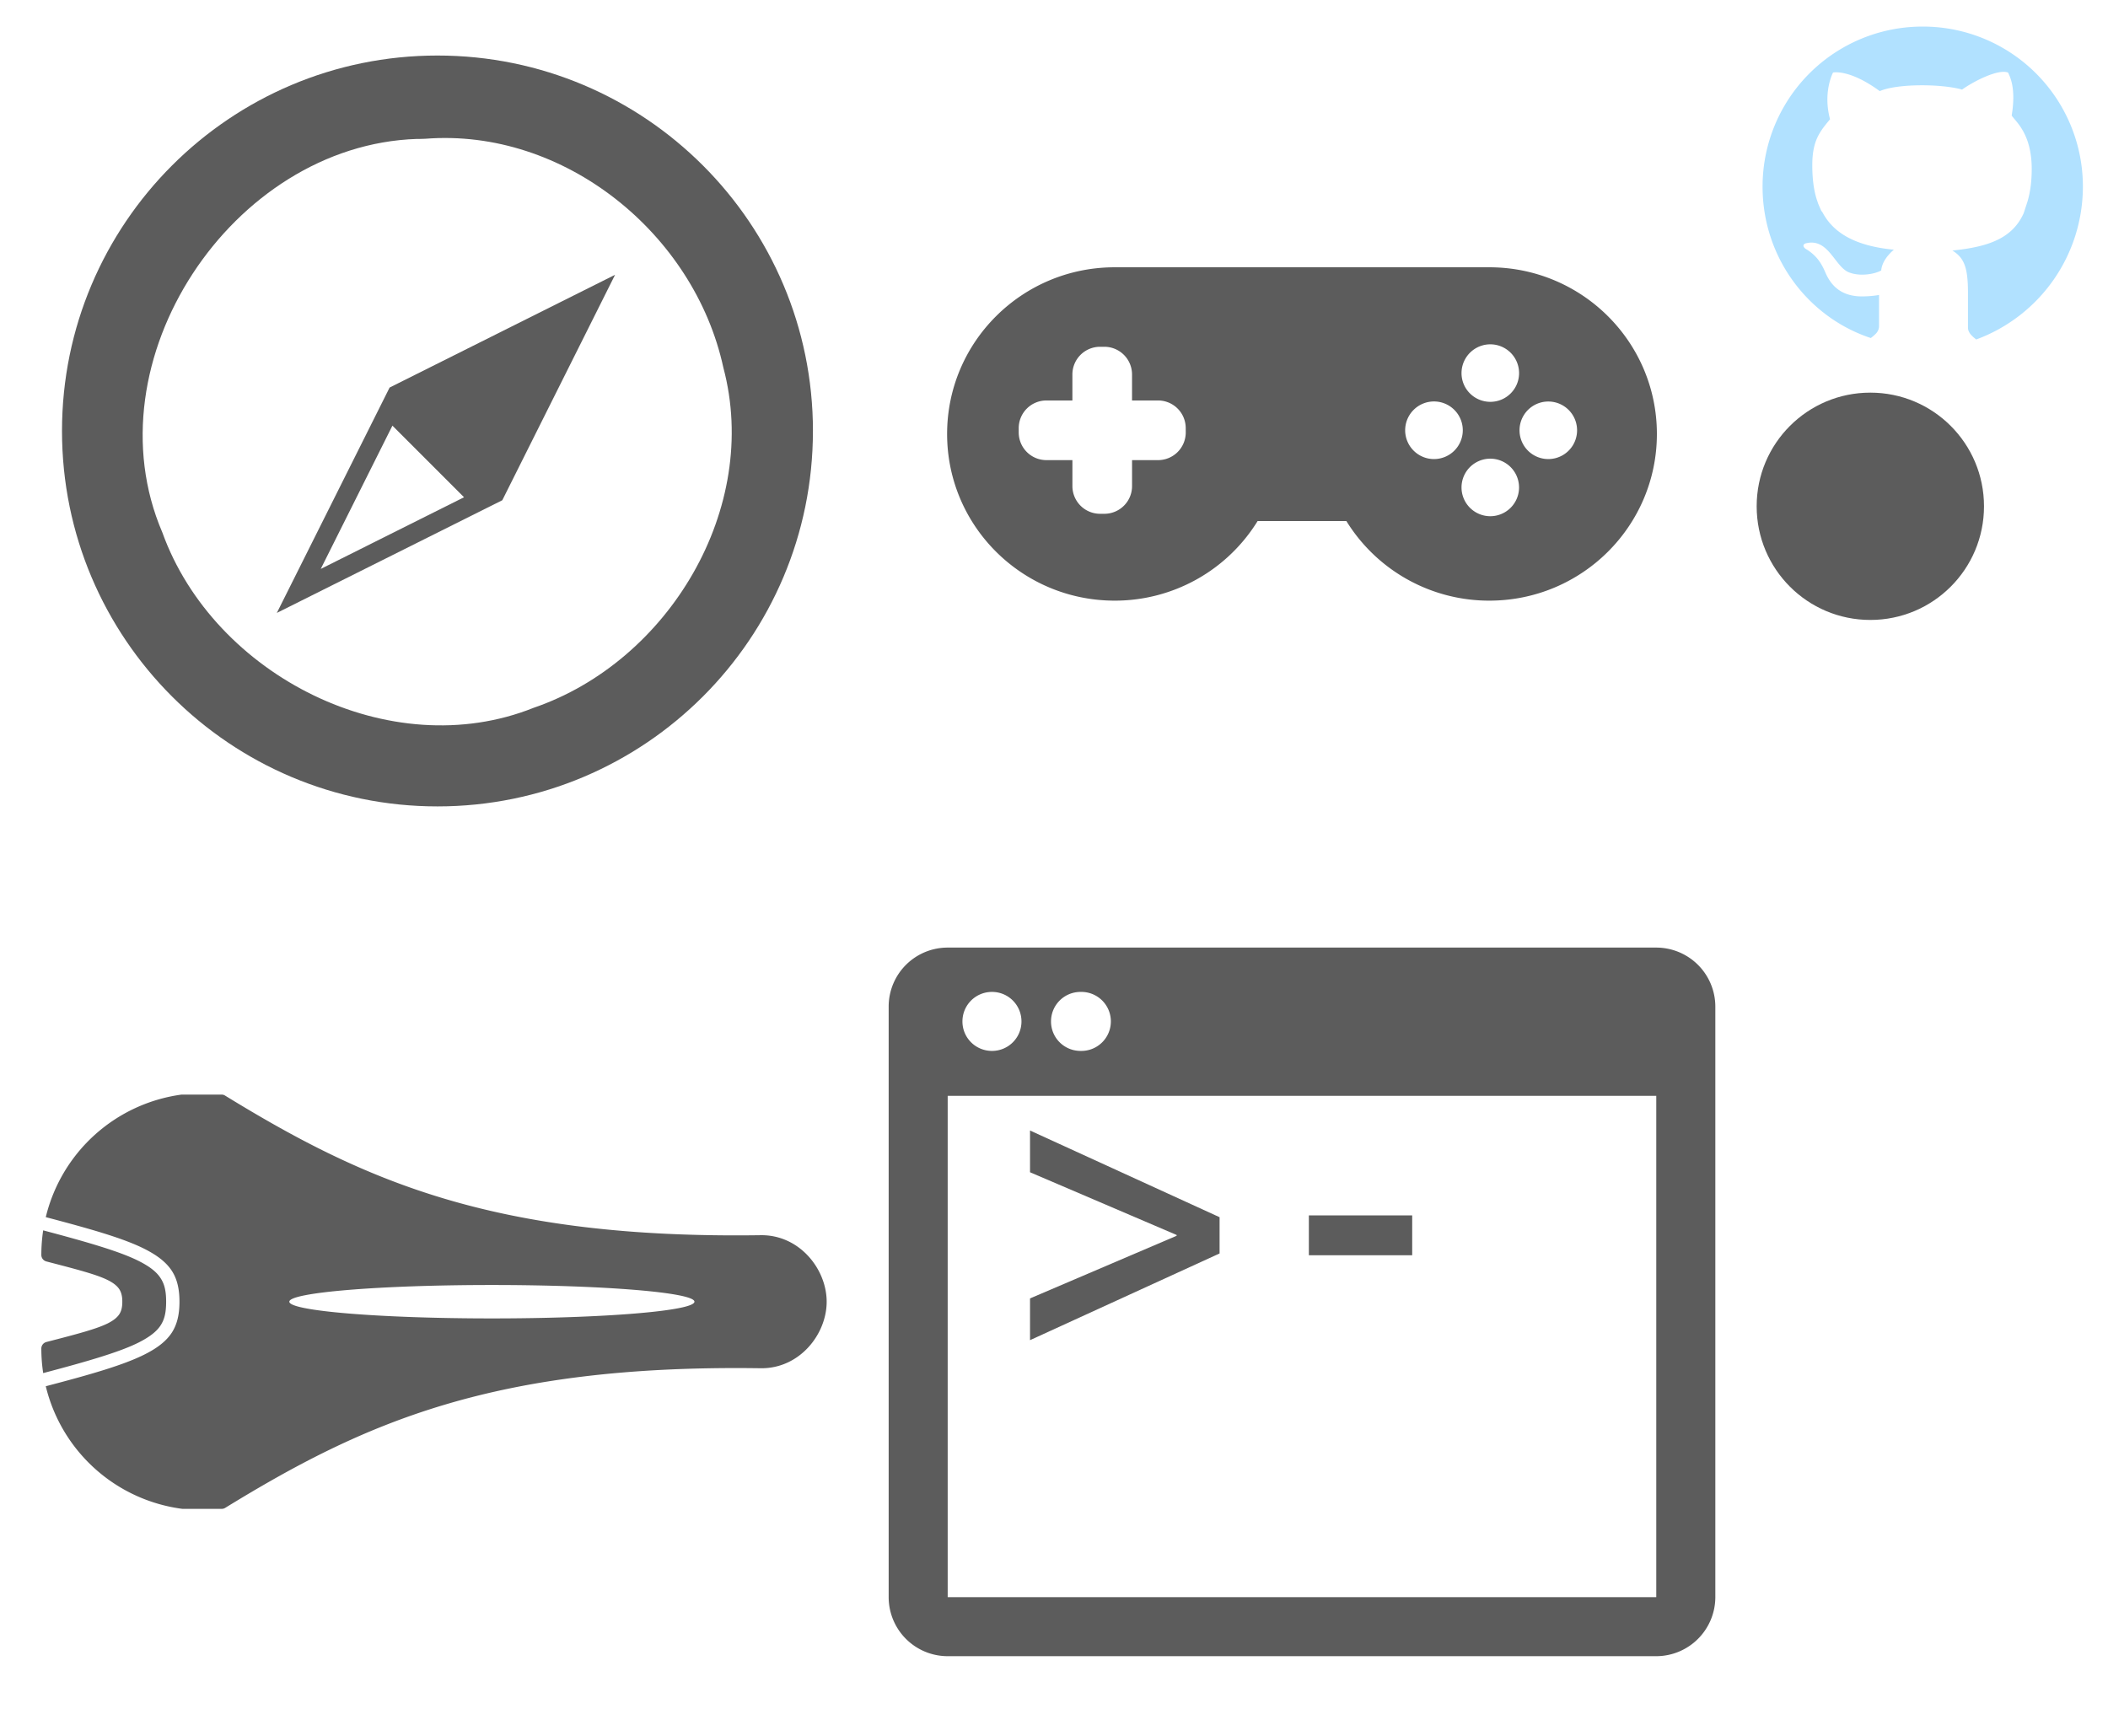 <?xml version="1.0" encoding="UTF-8"?><svg width="102" height="84" viewBox="0 0 102 84" xmlns="http://www.w3.org/2000/svg" xmlns:xlink="http://www.w3.org/1999/xlink"><svg width="13" height="13" viewBox="-1 -1 13 13" id="circle" x="84" y="18" xmlns="http://www.w3.org/2000/svg"><path d="M11 5.5C11 8.54 8.54 11 5.5 11S0 8.54 0 5.5 2.46 0 5.5 0 11 2.46 11 5.5zm0 0" fill="#5c5c5c"/></svg><svg width="42" height="42" viewBox="-1 -1 42 42" id="compass" xmlns="http://www.w3.org/2000/svg"><path d="M21.453 23.063l-3.465-3.465-3.468 6.933zm1.852.144l5.457-10.91-10.91 5.457-5.457 10.906zm-4.14-17.484c-8.946.3-15.868 10.75-12.31 19.043 2.5 6.937 11.043 11.261 17.97 8.484 6.527-2.234 10.988-9.656 9.175-16.465-1.406-6.48-7.703-11.598-14.422-11.07l-.25.008zm19.17 14.132c0 10.036-8.132 18.168-18.167 18.168C10.137 38.023 2 29.891 2 19.855 2 9.825 10.137 1.687 20.168 1.687c10.035 0 18.168 8.137 18.168 18.168zm0 0" fill-rule="evenodd" fill="#5c5c5c"/></svg><svg width="42" height="42" viewBox="-1 -1 42 42" id="game-controller" x="42" xmlns="http://www.w3.org/2000/svg"><path fill="transparent" d="M0 0h40v40H0z"/><path d="M31.918 21.215a1.392 1.392 0 0 1 0-2.785 1.392 1.392 0 1 1 0 2.785m-2.805-2.77c-.77 0-1.394-.62-1.394-1.39a1.392 1.392 0 0 1 2.785 0c0 .77-.625 1.39-1.39 1.39m0 5.535a1.392 1.392 0 1 1-.006-2.784 1.392 1.392 0 0 1 .005 2.784m-2.726-2.765c-.77 0-1.395-.625-1.395-1.395a1.394 1.394 0 1 1 1.395 1.395M14.375 19.93a1.34 1.34 0 0 1-1.336 1.336h-1.262v1.261a1.34 1.34 0 0 1-1.336 1.336h-.214a1.34 1.34 0 0 1-1.336-1.336v-1.261H7.629a1.34 1.34 0 0 1-1.336-1.336v-.215a1.34 1.34 0 0 1 1.336-1.336H8.89v-1.262a1.34 1.34 0 0 1 1.336-1.336h.214a1.34 1.34 0 0 1 1.336 1.336v1.262h1.262a1.34 1.34 0 0 1 1.336 1.336zm14.688-7.996H10.938c-4.481 0-8.11 3.609-8.11 8.066 0 4.457 3.629 8.066 8.11 8.066a8.114 8.114 0 0 0 6.914-3.851h4.296a8.114 8.114 0 0 0 6.915 3.851c4.48 0 8.109-3.609 8.109-8.066 0-4.457-3.629-8.066-8.11-8.066" fill="#5c5c5c"/></svg><svg width="18" height="18" viewBox="-1 -1 14 14" id="github-logo" x="84" xmlns="http://www.w3.org/2000/svg"><path d="M12.055 6.027A6.02 6.02 0 0 0 6.027 0 6.02 6.02 0 0 0 0 6.027c0 2.653 1.703 4.914 4.074 5.696.14-.114.309-.227.309-.45v-1.171s-.281.054-.645.054c-.949 0-1.254-.613-1.394-.945-.196-.45-.418-.645-.668-.813-.168-.082-.196-.222 0-.25.836-.168 1.058.95 1.617 1.118.39.14.922.054 1.172-.086.027-.332.281-.614.476-.782-1.425-.136-2.261-.613-2.68-1.394l-.058-.082-.11-.254-.027-.082c-.14-.39-.195-.863-.195-1.367 0-.922.277-1.258.668-1.73-.277-1.032.113-1.759.113-1.759s.614-.14 1.758.7c.64-.282 2.29-.282 3.098-.059.472-.332 1.367-.781 1.73-.64.082.167.305.613.137 1.617.14.222.754.672.754 2.011 0 .473-.055.891-.168 1.254l-.055.168-.054.168-.028.082c-.418.922-1.285 1.258-2.68 1.399.446.277.586.64.586 1.59v1.312c0 .195.168.332.31.445a6.134 6.134 0 0 0 4.015-5.75" fill="#b1e1ff"/></svg><svg width="42" height="42" viewBox="-1 -1 42 42" id="saddle" y="42" xmlns="http://www.w3.org/2000/svg"><path d="M9.723 30.016a.325.325 0 0 0 .172-.047c6.714-4.121 12.988-6.946 25.91-6.758 1.879.027 3.195-1.64 3.195-3.219 0-1.578-1.316-3.246-3.195-3.219-12.922.188-19.196-2.636-25.91-6.753a.296.296 0 0 0-.172-.051H7.785a7.84 7.84 0 0 0-6.57 5.93c2.207.581 3.781 1.03 4.797 1.546.629.32 1.039.653 1.297 1.043.253.387.375.864.375 1.504s-.122 1.113-.375 1.504c-.258.39-.668.723-1.297 1.04-1.016.515-2.59.968-4.797 1.546a7.84 7.84 0 0 0 6.613 5.934zm-8.633-6.57c2.18-.575 3.726-1.028 4.629-1.485.57-.29.87-.55 1.047-.816.18-.274.273-.59.273-1.153 0-.562-.094-.875-.273-1.148-.176-.27-.477-.532-1.047-.82-.903-.458-2.45-.907-4.63-1.485-.058.387-.089.785-.089 1.191 0 .145.098.274.242.313 1.457.379 2.434.629 2.988.91.274.14.438.277.54.43.097.152.148.332.148.61 0 .277-.05.46-.148.609-.102.152-.266.289-.54.43-.554.28-1.53.534-2.988.91a.326.326 0 0 0-.242.316c0 .402.031.8.09 1.187zM22.8 20.8c-5.413 0-9.8-.363-9.8-.809 0-.445 4.387-.808 9.8-.808 5.415 0 9.802.363 9.802.808 0 .445-4.387.809-9.801.809zm0 0" fill-rule="evenodd" fill="#5c5c5c"/></svg><svg width="42" height="42" viewBox="-1 -1 42 42" id="terminal" x="42" y="42" xmlns="http://www.w3.org/2000/svg"><g fill="#5c5c5c"><path d="M37.14 2.855H2.856A2.854 2.854 0 0 0 0 5.711v28.574a2.857 2.857 0 0 0 2.855 2.86h34.286A2.863 2.863 0 0 0 40 34.285V5.711a2.86 2.86 0 0 0-2.86-2.856zM9.286 5a1.428 1.428 0 1 1 0 2.855c-.793 0-1.43-.636-1.43-1.425 0-.793.637-1.43 1.43-1.43zM5 5c.79 0 1.426.637 1.426 1.43 0 .789-.637 1.425-1.426 1.425-.793 0-1.43-.636-1.43-1.425C3.57 5.637 4.207 5 5 5zm32.14 29.29H2.856V10.03h34.286V34.29zm0 0"/><path d="M16.012 15.902L6.84 11.707v2.02l7.094 3.035v.039L6.84 19.832v2.02l9.172-4.196zm0 0M20.332 15.816h5v1.926h-5zm0 0"/></g></svg></svg>